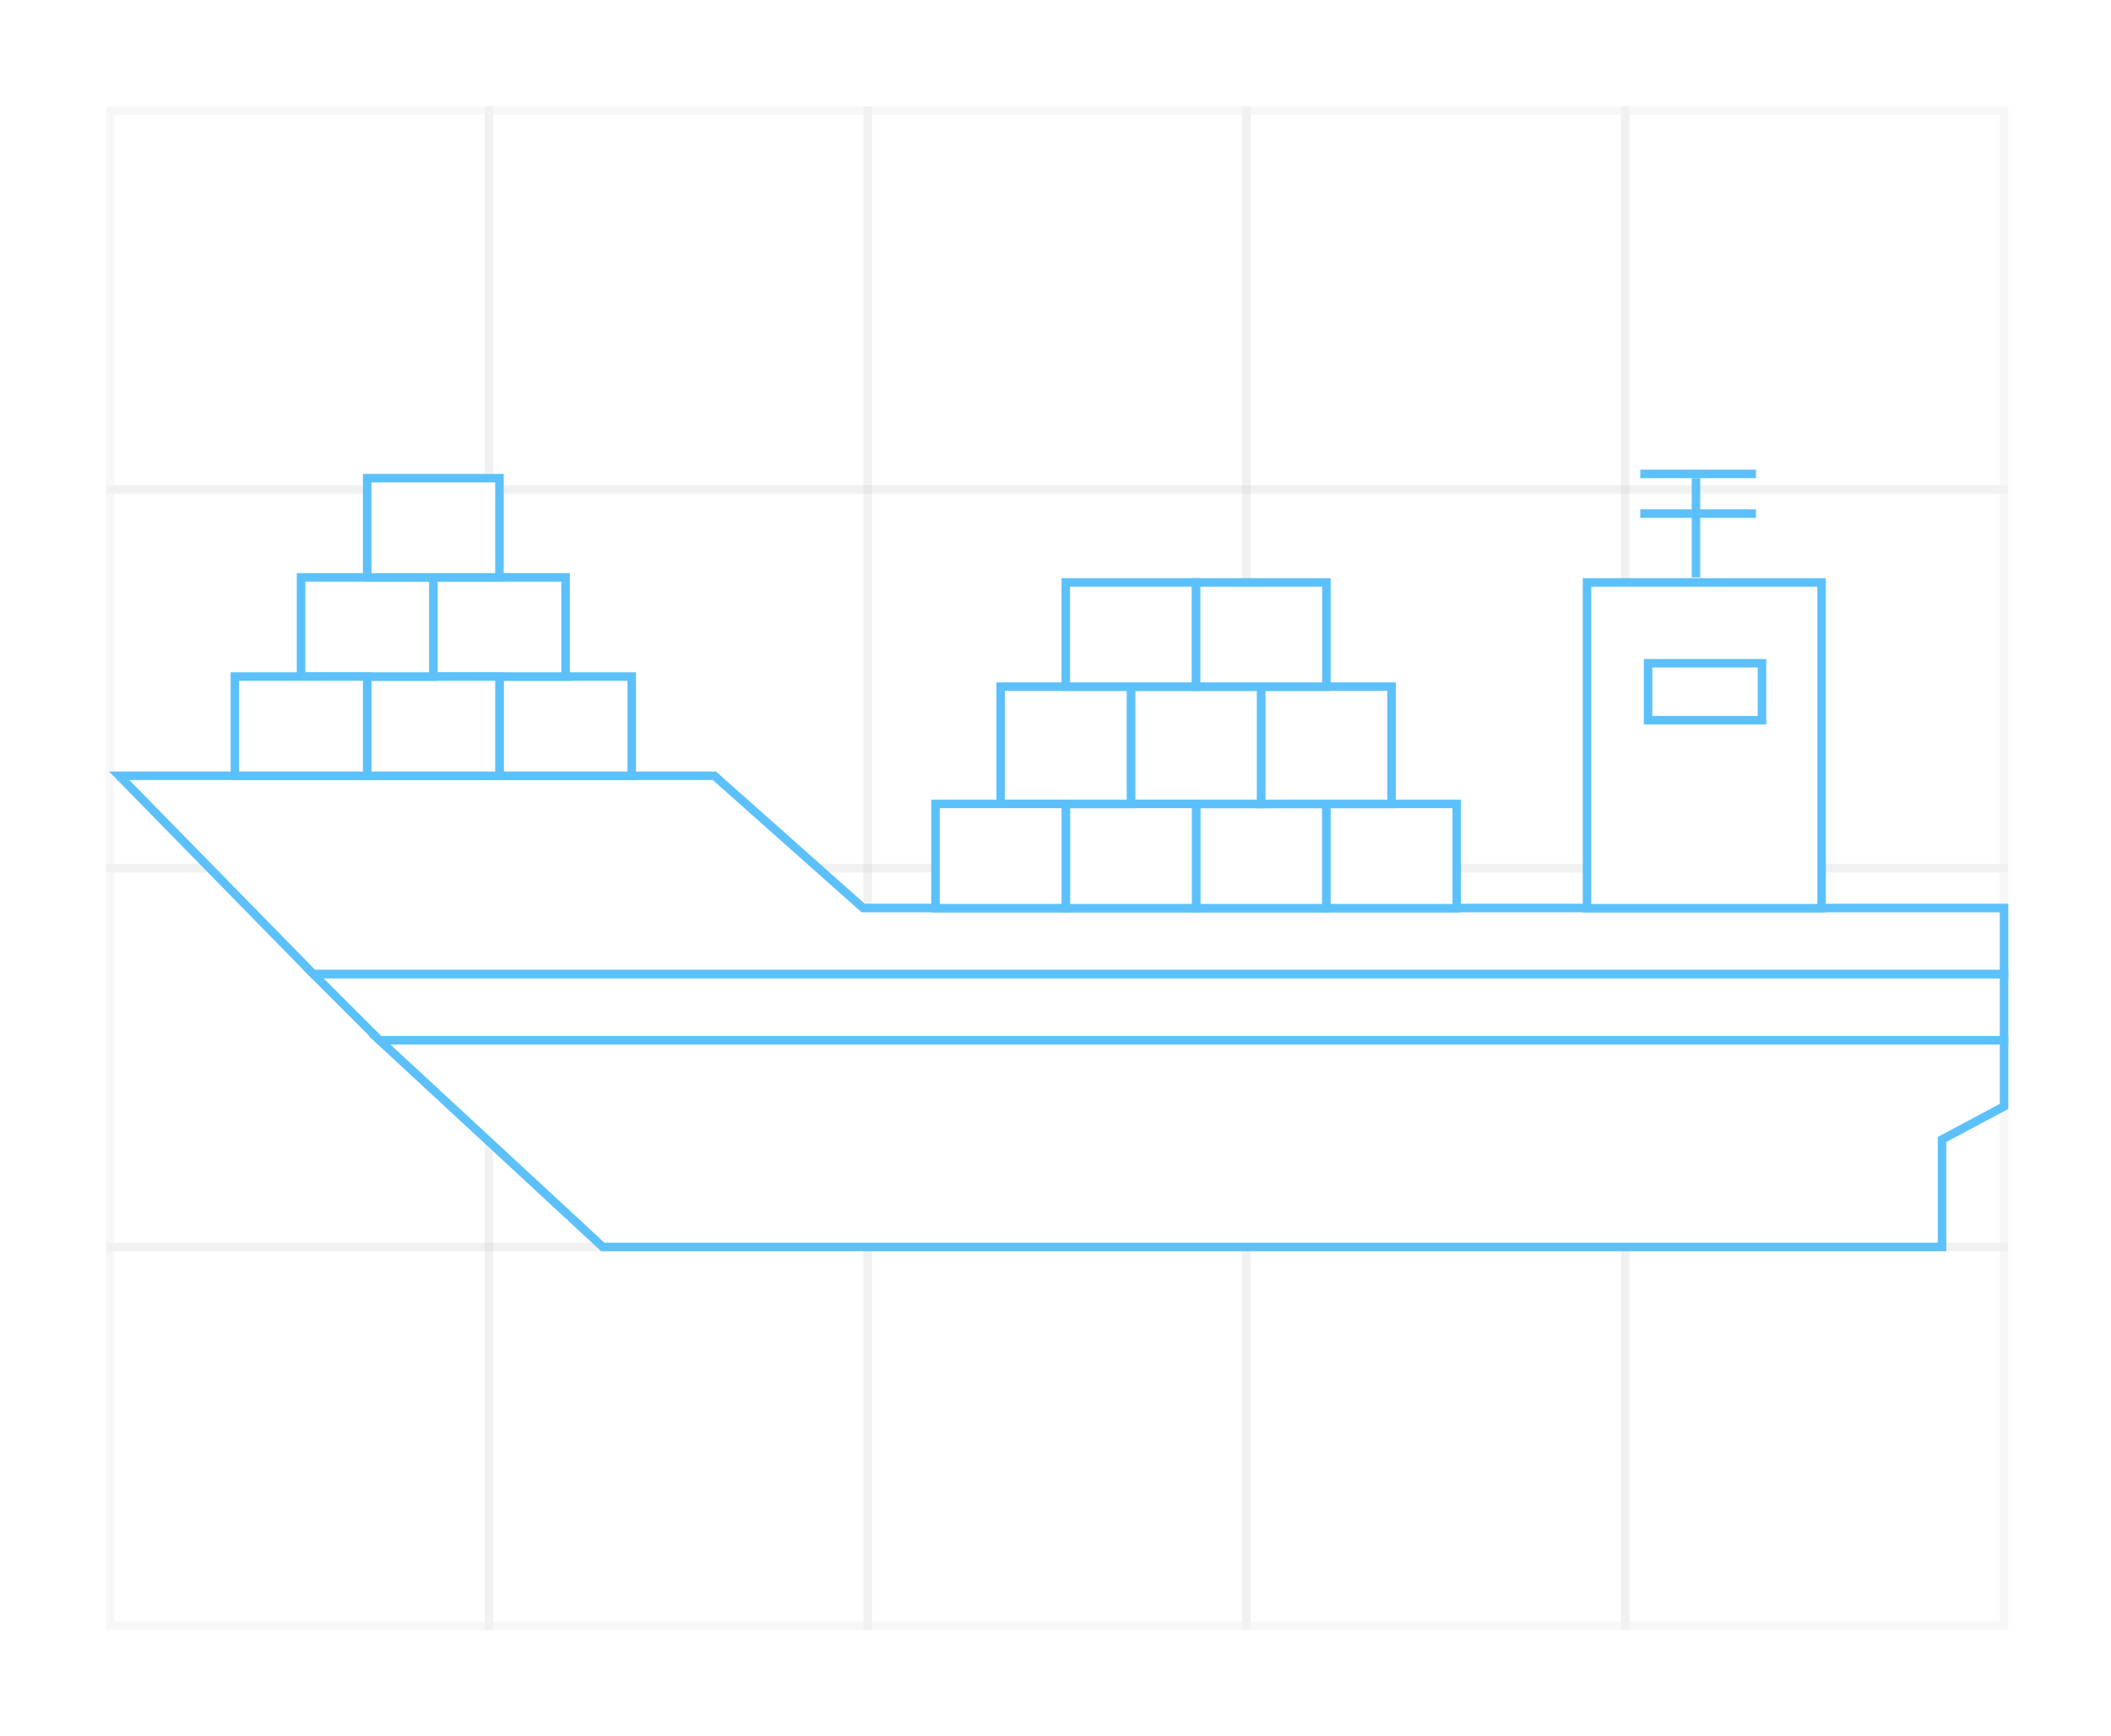 <svg width="248" height="204" viewBox="0 0 248 204" fill="none" xmlns="http://www.w3.org/2000/svg">
<g opacity="0.2" filter="url(#filter0_d)">
<rect x="12.933" y="146.5" width="44.5" height="44.5" stroke="black" stroke-opacity="0.15"/>
<rect x="57.433" y="146.5" width="44.5" height="44.5" stroke="black" stroke-opacity="0.15"/>
<rect x="101.933" y="146.5" width="44.5" height="44.5" stroke="black" stroke-opacity="0.15"/>
<rect x="12.933" y="101.999" width="44.5" height="44.5" stroke="black" stroke-opacity="0.15"/>
<rect x="57.433" y="101.999" width="44.5" height="44.5" stroke="black" stroke-opacity="0.15"/>
<rect x="101.933" y="101.999" width="44.5" height="44.5" stroke="black" stroke-opacity="0.15"/>
<rect x="12.933" y="57.499" width="44.5" height="44.5" stroke="black" stroke-opacity="0.15"/>
<rect x="57.433" y="57.499" width="44.5" height="44.5" stroke="black" stroke-opacity="0.15"/>
<rect x="101.933" y="57.499" width="44.5" height="44.5" stroke="black" stroke-opacity="0.15"/>
<rect x="12.933" y="13" width="44.5" height="44.5" stroke="black" stroke-opacity="0.15"/>
<rect x="57.433" y="13" width="44.5" height="44.5" stroke="black" stroke-opacity="0.15"/>
<rect x="101.933" y="13" width="44.5" height="44.5" stroke="black" stroke-opacity="0.15"/>
<rect x="146.433" y="146.5" width="44.5" height="44.5" stroke="black" stroke-opacity="0.15"/>
<rect x="146.433" y="101.999" width="44.5" height="44.5" stroke="black" stroke-opacity="0.15"/>
<rect x="146.433" y="57.499" width="44.5" height="44.5" stroke="black" stroke-opacity="0.15"/>
<rect x="146.433" y="13" width="44.5" height="44.5" stroke="black" stroke-opacity="0.15"/>
<rect x="190.933" y="146.5" width="44.5" height="44.5" stroke="black" stroke-opacity="0.15"/>
<rect x="190.933" y="101.999" width="44.5" height="44.5" stroke="black" stroke-opacity="0.15"/>
<rect x="190.933" y="57.499" width="44.5" height="44.5" stroke="black" stroke-opacity="0.15"/>
<rect x="190.933" y="13" width="44.5" height="44.5" stroke="black" stroke-opacity="0.15"/>
</g>
<path d="M235.433 106.68H101.408L83.926 91.141H14L36.823 114.449H235.433V106.68Z" fill="white" stroke="#5CC1FA"/>
<path d="M235.433 114.45H36.823L44.593 122.219H235.433V114.45Z" fill="white" stroke="#5CC1FA"/>
<path d="M235.433 122.219H44.593L70.815 146.499H228.149V133.874L235.433 129.989V122.219Z" fill="white" stroke="#5CC1FA"/>
<rect width="15.539" height="11.654" transform="matrix(-1 0 0 1 74.215 79.487)" fill="white" stroke="#5CC1FA"/>
<rect width="15.309" height="12.247" transform="matrix(-1 0 0 1 155.827 94.45)" fill="white" stroke="#5CC1FA"/>
<rect width="15.309" height="12.247" transform="matrix(-1 0 0 1 171.136 94.45)" fill="white" stroke="#5CC1FA"/>
<rect width="27.556" height="38.272" transform="matrix(-1 0 0 1 214 68.425)" fill="white" stroke="#5CC1FA"/>
<rect width="15.539" height="11.654" transform="matrix(-1 0 0 1 66.445 67.832)" fill="white" stroke="#5CC1FA"/>
<rect width="15.309" height="13.778" transform="matrix(-1 0 0 1 148.173 80.672)" fill="white" stroke="#5CC1FA"/>
<rect width="15.309" height="13.778" transform="matrix(-1 0 0 1 163.482 80.672)" fill="white" stroke="#5CC1FA"/>
<rect width="15.539" height="11.654" transform="matrix(-1 0 0 1 58.675 79.487)" fill="white" stroke="#5CC1FA"/>
<rect width="15.309" height="12.247" transform="matrix(-1 0 0 1 140.518 94.45)" fill="white" stroke="#5CC1FA"/>
<rect width="15.539" height="11.654" transform="matrix(-1 0 0 1 50.906 67.832)" fill="white" stroke="#5CC1FA"/>
<rect width="15.309" height="13.778" transform="matrix(-1 0 0 1 132.864 80.672)" fill="white" stroke="#5CC1FA"/>
<rect width="15.539" height="11.654" transform="matrix(-1 0 0 1 58.675 56.178)" fill="white" stroke="#5CC1FA"/>
<rect width="15.309" height="12.247" transform="matrix(-1 0 0 1 140.518 68.425)" fill="white" stroke="#5CC1FA"/>
<rect width="15.309" height="12.247" transform="matrix(-1 0 0 1 155.827 68.425)" fill="white" stroke="#5CC1FA"/>
<rect width="13.381" height="6.69" transform="matrix(-1 0 0 1 206.998 77.922)" fill="white" stroke="#5CC1FA"/>
<rect width="15.539" height="11.654" transform="matrix(-1 0 0 1 43.136 79.487)" fill="white" stroke="#5CC1FA"/>
<rect width="15.309" height="12.247" transform="matrix(-1 0 0 1 125.21 94.45)" fill="white" stroke="#5CC1FA"/>
<line y1="-0.5" x2="11.654" y2="-0.5" transform="matrix(5.66629e-08 -1 -1 -3.37202e-08 198.743 67.832)" stroke="#5CC1FA"/>
<line y1="-0.5" x2="13.597" y2="-0.5" transform="matrix(-1 0 0 1 206.297 56.178)" stroke="#5CC1FA"/>
<line y1="-0.5" x2="13.597" y2="-0.5" transform="matrix(-1 0 0 1 206.297 60.839)" stroke="#5CC1FA"/>
<defs>
<filter id="filter0_d" x="0.433" y="0.5" width="247.5" height="203" filterUnits="userSpaceOnUse" color-interpolation-filters="sRGB">
<feFlood flood-opacity="0" result="BackgroundImageFix"/>
<feColorMatrix in="SourceAlpha" type="matrix" values="0 0 0 0 0 0 0 0 0 0 0 0 0 0 0 0 0 0 127 0"/>
<feOffset/>
<feGaussianBlur stdDeviation="6"/>
<feColorMatrix type="matrix" values="0 0 0 0 0 0 0 0 0 0.94 0 0 0 0 1 0 0 0 0.5 0"/>
<feBlend mode="normal" in2="BackgroundImageFix" result="effect1_dropShadow"/>
<feBlend mode="normal" in="SourceGraphic" in2="effect1_dropShadow" result="shape"/>
</filter>
</defs>
</svg>
